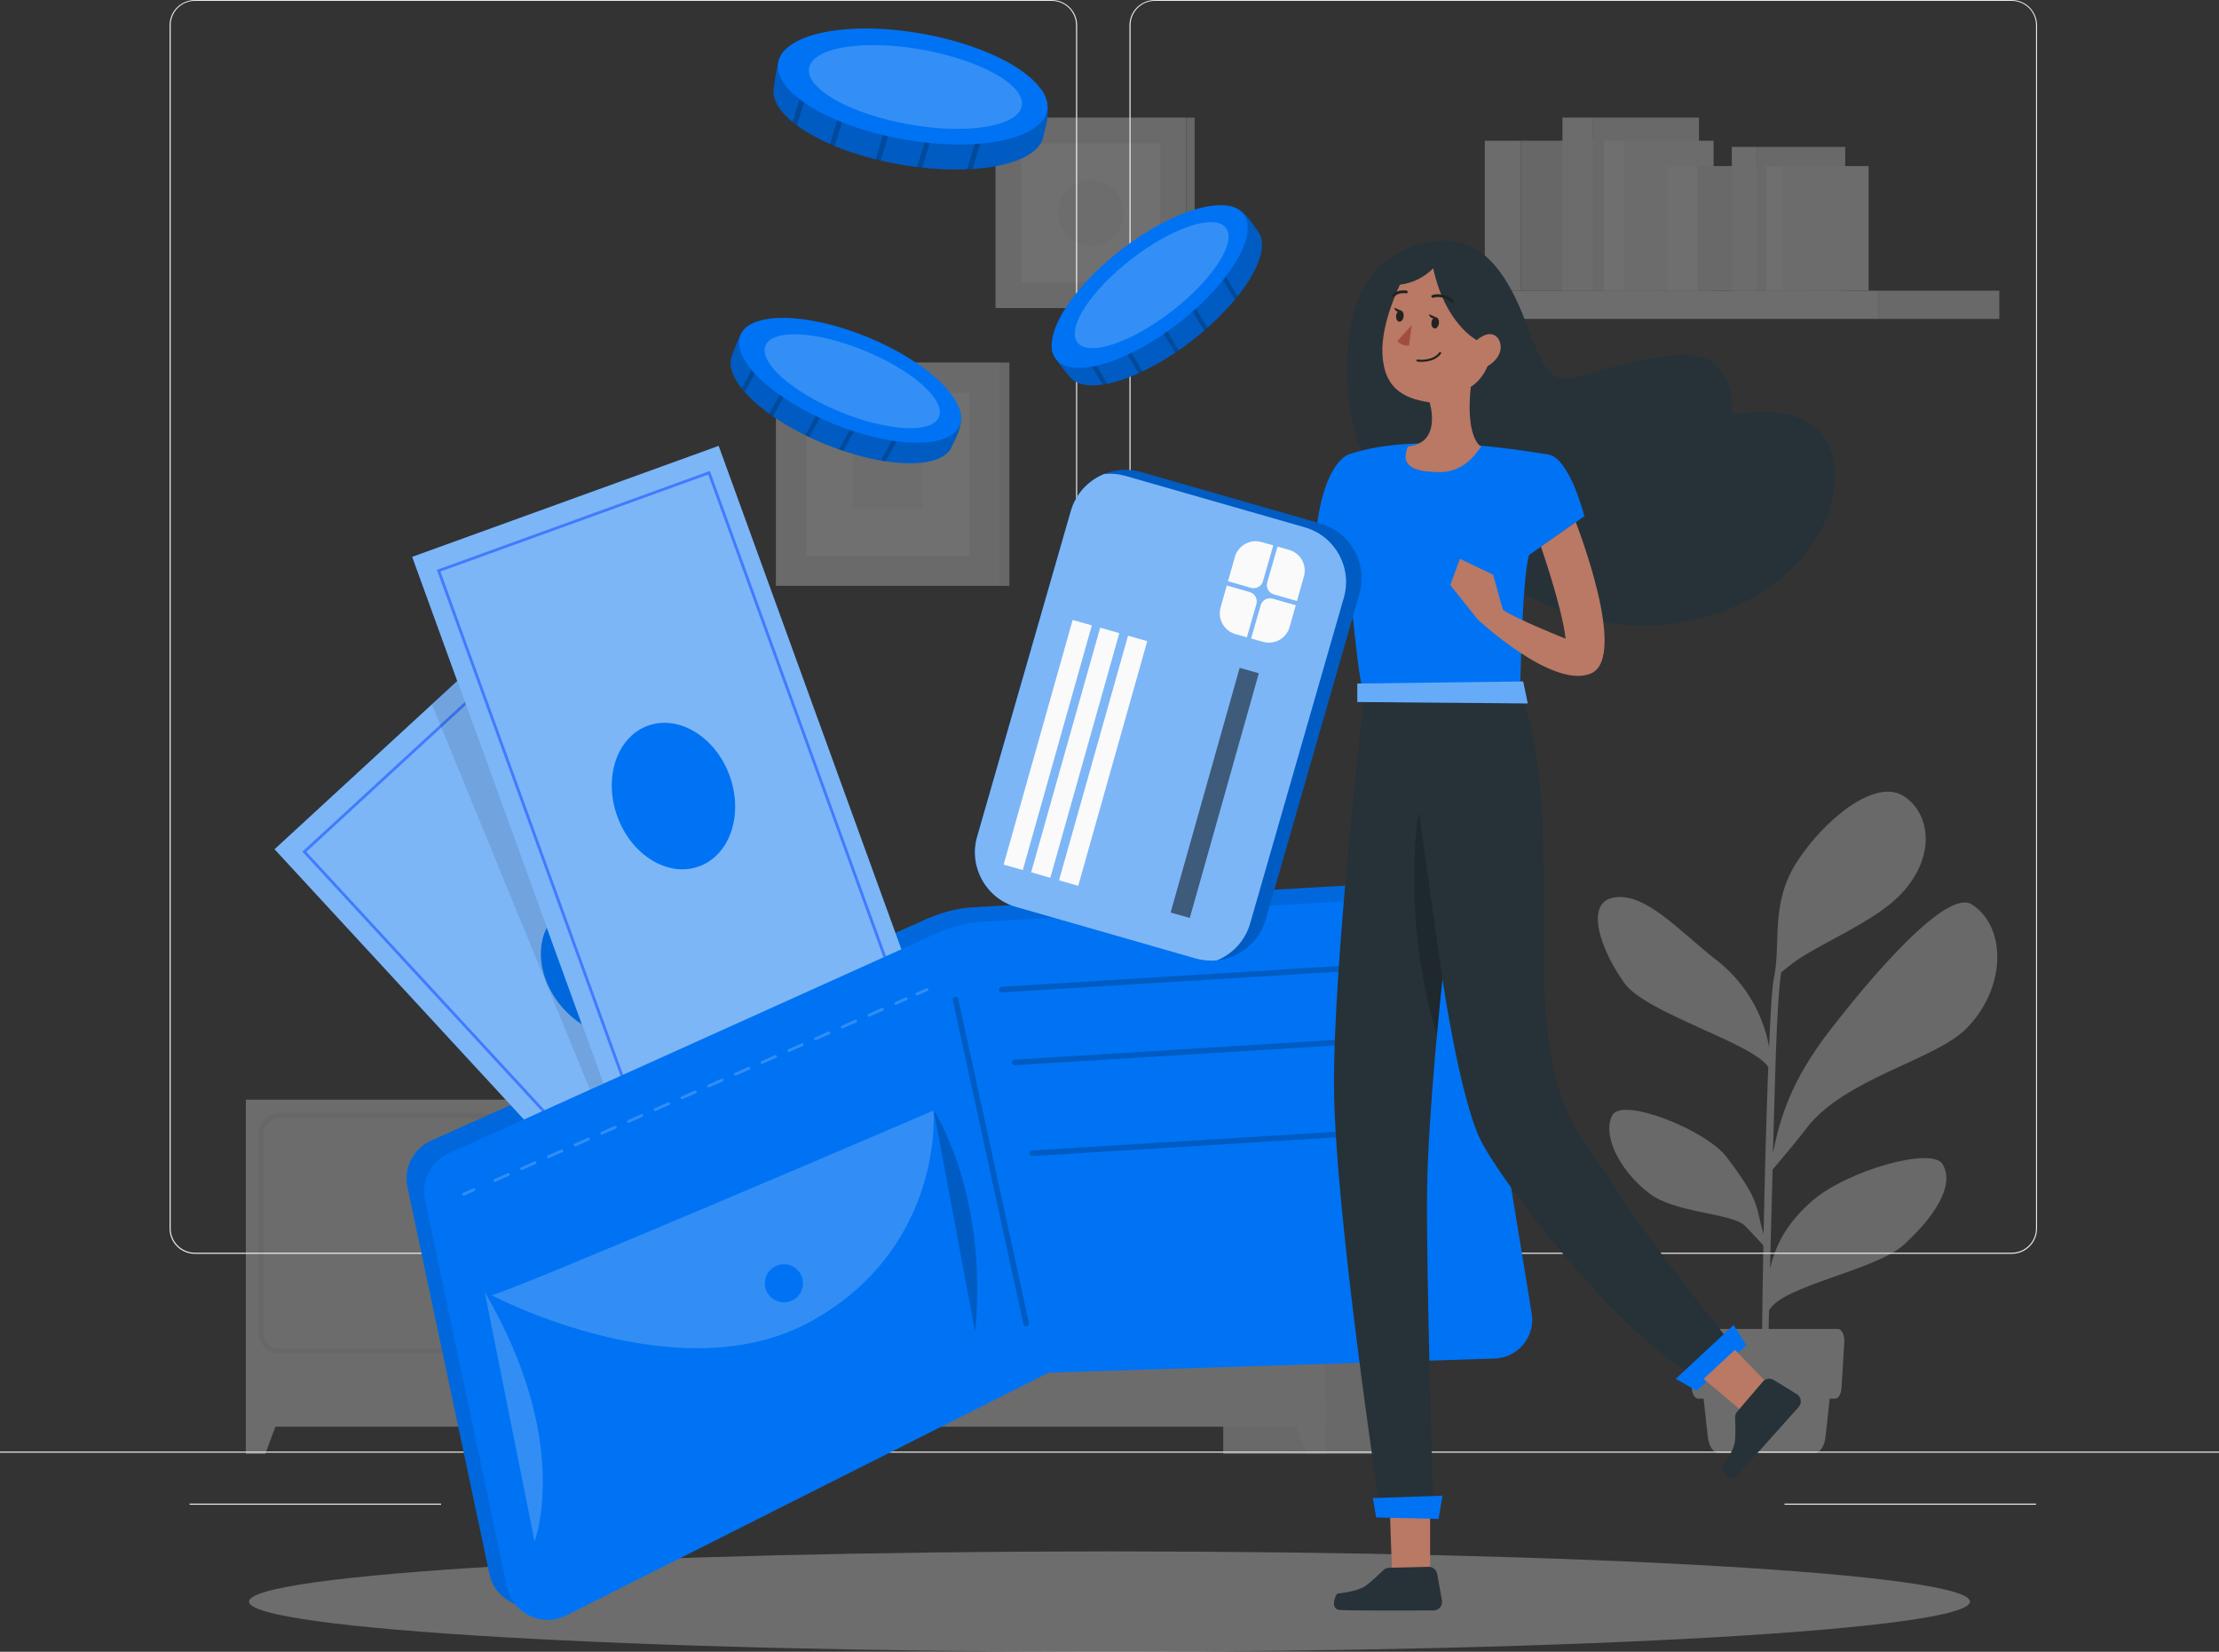 <svg width="790" height="588" viewBox="0 0 790 588" fill="none" xmlns="http://www.w3.org/2000/svg">
<rect x="0" y="0" width="790" height="588" fill="#333333" stroke="none"/>
<g clip-path="url(#clip0_3_4616)">
<path d="M790 516.725H0V517.12H790V516.725Z" fill="#EBEBEB"/>
<path d="M273.687 526.795H237.063V527.189H273.687V526.795Z" fill="#EBEBEB"/>
<path d="M724.856 535.254H635.318V535.649H724.856V535.254Z" fill="#EBEBEB"/>
<path d="M157.036 535.254H67.498V535.649H157.036V535.254Z" fill="#EBEBEB"/>
<path d="M374.46 446.335H69.378C64.401 446.335 60.372 442.294 60.372 437.323V8.933C60.419 3.993 64.432 0.016 69.378 0H374.46C379.437 0 383.482 4.04 383.482 9.012V437.323C383.482 442.294 379.437 446.335 374.46 446.335ZM69.378 0.316C64.622 0.316 60.767 4.182 60.767 8.933V437.323C60.767 442.073 64.622 445.924 69.378 445.94H374.46C379.216 445.94 383.071 442.073 383.087 437.323V8.933C383.087 4.182 379.216 0.331 374.46 0.316H69.378Z" fill="#EBEBEB"/>
<path d="M716.23 446.335H411.132C406.155 446.335 402.126 442.294 402.11 437.323V8.933C402.157 3.993 406.186 0.016 411.132 0H716.23C721.175 0.016 725.172 3.993 725.22 8.933V437.323C725.22 442.294 721.207 446.319 716.23 446.335ZM411.132 0.316C406.376 0.316 402.521 4.182 402.505 8.933V437.323C402.505 442.073 406.376 445.924 411.132 445.94H716.23C720.985 445.94 724.841 442.073 724.856 437.323V8.933C724.856 4.182 720.985 0.331 716.23 0.316H411.132Z" fill="#EBEBEB"/>
<g opacity="0.3">
<path d="M497.811 391.458H461.329V517.578H497.811V391.458Z" fill="#E6E6E6"/>
<path d="M471.978 391.458H435.496V517.578H471.978V391.458Z" fill="#E6E6E6"/>
<path d="M465.057 517.578H471.978V497.881H457.773L465.057 517.578Z" fill="#F0F0F0"/>
<path d="M288.587 391.458H252.105V517.578H288.587V391.458Z" fill="#E6E6E6"/>
<path d="M471.994 391.458H282.552V507.887H471.994V391.458Z" fill="#F0F0F0"/>
<path d="M460.191 481.688H385.994C382.012 481.688 378.789 478.452 378.773 474.475V403.595C378.773 399.618 382.012 396.398 385.994 396.382H460.175C464.157 396.382 467.38 399.618 467.396 403.595V474.475C467.396 478.452 464.172 481.672 460.191 481.688ZM385.994 398.008C382.897 398.008 380.385 400.517 380.369 403.611V474.491C380.338 477.584 382.818 480.125 385.931 480.173C385.947 480.173 385.978 480.173 385.994 480.173H460.175C463.272 480.204 465.816 477.711 465.847 474.601C465.847 474.57 465.847 474.522 465.847 474.491V403.611C465.847 400.517 463.319 398.008 460.222 398.008H385.994Z" fill="#E0E0E0"/>
<path d="M368.519 481.688H294.338C290.357 481.688 287.133 478.452 287.118 474.475V403.595C287.118 399.618 290.357 396.398 294.338 396.382H368.519C372.501 396.382 375.74 399.602 375.74 403.595V474.475C375.74 478.452 372.517 481.688 368.519 481.688ZM294.338 398.008C291.241 398.008 288.729 400.517 288.729 403.611V474.491C288.729 477.584 291.241 480.094 294.338 480.094H368.519C371.616 480.094 374.128 477.584 374.144 474.491V403.611C374.144 400.517 371.616 398.008 368.519 398.008H294.338Z" fill="#E0E0E0"/>
<path d="M361.631 418.794C357.775 418.794 354.647 415.685 354.647 411.849C354.647 407.998 357.76 404.873 361.599 404.873C365.454 404.873 368.583 407.983 368.583 411.818V411.849C368.583 415.685 365.47 418.794 361.631 418.794Z" fill="#FAFAFA"/>
<path d="M392.883 418.794C389.028 418.825 385.9 415.716 385.868 411.881C385.836 408.03 388.949 404.889 392.788 404.873C396.644 404.842 399.772 407.951 399.804 411.786C399.804 411.818 399.804 411.865 399.804 411.897C399.772 415.7 396.691 418.778 392.883 418.794Z" fill="#FAFAFA"/>
<path d="M289.472 517.578H282.552V497.881H296.74L289.472 517.578Z" fill="#F0F0F0"/>
<path d="M276.974 391.458H240.492V517.578H276.974V391.458Z" fill="#E6E6E6"/>
<path d="M270.038 517.578H276.974V497.881H262.77L270.038 517.578Z" fill="#F0F0F0"/>
<path d="M276.974 391.458H87.532V507.887H276.974V391.458Z" fill="#F0F0F0"/>
<path d="M265.171 481.688H190.975C186.993 481.688 183.754 478.468 183.738 474.475V403.595C183.738 399.618 186.977 396.382 190.975 396.382H265.156C269.137 396.382 272.36 399.618 272.376 403.595V474.475C272.376 478.452 269.153 481.672 265.171 481.688ZM190.975 398.008C187.878 398.008 185.366 400.517 185.35 403.611V474.491C185.318 477.584 187.799 480.125 190.911 480.173C190.927 480.173 190.959 480.173 190.975 480.173H265.156C268.252 480.204 270.796 477.711 270.828 474.601C270.828 474.57 270.828 474.522 270.828 474.491V403.611C270.828 400.517 268.316 398.024 265.219 398.008H190.975Z" fill="#E0E0E0"/>
<path d="M173.5 481.688H99.319C95.338 481.688 92.099 478.452 92.099 474.475V403.595C92.099 399.618 95.338 396.382 99.319 396.382H173.5C177.482 396.382 180.705 399.618 180.721 403.595V474.475C180.721 478.452 177.482 481.672 173.5 481.688ZM99.335 398.008C96.238 398.008 93.726 400.517 93.71 403.611V474.491C93.679 477.584 96.159 480.125 99.272 480.173C99.288 480.173 99.319 480.173 99.335 480.173H173.516C176.613 480.173 179.125 477.663 179.141 474.57V403.611C179.141 400.517 176.613 398.008 173.516 398.008H99.335Z" fill="#E0E0E0"/>
<path d="M166.627 418.794C162.772 418.794 159.644 415.685 159.644 411.849C159.644 407.998 162.756 404.873 166.596 404.873C170.451 404.873 173.579 407.983 173.579 411.818V411.849C173.579 415.685 170.467 418.794 166.627 418.794Z" fill="#FAFAFA"/>
<path d="M197.879 418.794C194.024 418.825 190.88 415.716 190.864 411.881C190.832 408.03 193.945 404.889 197.784 404.873C201.64 404.842 204.768 407.951 204.8 411.786C204.8 411.818 204.8 411.865 204.8 411.897C204.768 415.7 201.687 418.778 197.879 418.794Z" fill="#FAFAFA"/>
<path d="M94.453 517.578H87.532V497.881H101.721L94.453 517.578Z" fill="#F0F0F0"/>
<path d="M422.303 41.856H354.426V109.658H422.303V41.856Z" fill="#EBEBEB"/>
<path d="M425.32 41.871H422.318V109.674H425.32V41.871Z" fill="#E0E0E0"/>
<path d="M413.123 51.057H363.637V100.488H413.123V51.057Z" fill="white"/>
<path d="M396.659 84.027C392.093 88.588 384.667 88.588 380.1 84.027C375.534 79.466 375.534 72.048 380.1 67.487C384.667 62.926 392.093 62.926 396.659 67.487C401.225 72.048 401.225 79.466 396.659 84.027Z" fill="#F5F5F5"/>
<path d="M355.816 129.039H276.231V208.537H355.816V129.039Z" fill="#EBEBEB"/>
<path d="M359.339 129.055H355.816V208.553H359.339V129.055Z" fill="#E0E0E0"/>
<path d="M345.041 139.819H287.023V197.773H345.041V139.819Z" fill="white"/>
<path d="M328.387 156.422H303.645V181.138H328.387V156.422Z" fill="#F5F5F5"/>
<path d="M711.79 103.471H668.704V113.525H711.79V103.471Z" fill="#E6E6E6"/>
<path d="M668.703 103.471H490.353V113.525H668.703V103.471Z" fill="#F5F5F5"/>
<path d="M591.694 50.094H541.482V103.487H591.694V50.094Z" fill="#E0E0E0"/>
<path d="M541.482 50.094H528.621V103.487H541.482V50.094Z" fill="#F0F0F0"/>
<path d="M604.856 41.856H567.141V103.471H604.856V41.856Z" fill="#E6E6E6"/>
<path d="M567.157 41.856H556.255V103.471H567.157V41.856Z" fill="#F0F0F0"/>
<path d="M610.07 50.094H578.264V103.487H610.07V50.094Z" fill="#F0F0F0"/>
<path d="M578.264 50.094H570.996V103.487H578.264V50.094Z" fill="#FAFAFA"/>
<path d="M645.999 59.122H604.287V103.471H645.999V59.122Z" fill="#E6E6E6"/>
<path d="M604.287 59.122H593.606V103.471H604.287V59.122Z" fill="#FAFAFA"/>
<path d="M656.932 52.288H625.601V103.487H656.932V52.288Z" fill="#E6E6E6"/>
<path d="M625.601 52.288H616.548V103.487H625.601V52.288Z" fill="#F0F0F0"/>
<path d="M665.259 59.122H634.828V103.471H665.259V59.122Z" fill="#F0F0F0"/>
<path d="M634.828 59.122H628.792V103.471H634.828V59.122Z" fill="#FAFAFA"/>
<path d="M643.202 401.543C656.696 383.914 688.817 377.364 699.924 366.269C714.46 351.702 714.381 329.843 702.01 321.951C691.266 315.101 655.621 361.439 651.608 366.616C637.783 384.419 633.801 397.645 631.194 410.445C631.479 399.57 631.779 389.564 632.016 381.862C632.774 356.705 633.707 348.624 634.133 346.146C635.666 344.915 637.388 343.51 638.399 342.753C647.026 336.329 666.144 328.675 675.719 319.347C689.67 305.711 687.427 289.391 677.631 283.315C667.408 276.97 649.301 291.98 639.695 306.863C630.088 321.746 634.196 335.998 631.51 348.277C630.942 350.707 630.357 359.909 629.82 372.677C627.545 360.098 620.593 348.845 610.338 341.19C597.098 330.632 585.675 317.8 574.773 319.457C563.871 321.115 569.796 338.113 578.359 350.044C586.038 360.666 623.942 371.272 629.52 379.81C628.856 397.108 628.271 419.031 627.861 439.453C624.859 428.91 626.928 428.027 614.683 411.849C607.4 402.254 577.553 390.369 574.014 396.998C570.475 403.627 575.863 416.063 587.128 424.791C596.213 431.83 616.295 431.814 621.051 436.186C622.141 437.196 625.728 441.111 627.797 443.367C627.308 468.273 627.086 490.274 627.339 497.77L629.283 497.849C629.188 495.924 629.425 483.25 629.804 466.473C634.702 457.54 667.677 452.332 677.852 443.052C688.501 433.345 696.148 422.013 691.598 414.422C687.79 408.093 657.817 416.695 645.525 427.19C637.404 434.166 632.443 441.631 630.167 451.638C630.436 440.211 630.768 427.948 631.068 416.363C633.517 413.507 639.142 406.846 643.202 401.575V401.543Z" fill="#E6E6E6"/>
<path d="M646.078 517.246H611.855C609.975 517.246 608.364 514.816 608 511.438L605.567 489.327H652.351L649.918 511.438C649.538 514.831 647.943 517.246 646.062 517.246H646.078Z" fill="#F0F0F0"/>
<path d="M653.33 497.881H604.571C603.402 497.881 602.423 496.271 602.296 494.125L601.301 477.774C601.143 475.264 602.201 473.07 603.576 473.07H654.326C655.684 473.07 656.759 475.264 656.601 477.774L655.605 494.125C655.479 496.271 654.499 497.881 653.33 497.881Z" fill="#F0F0F0"/>
</g>
<path opacity="0.3" d="M395 588C564.19 588 701.346 580.001 701.346 570.134C701.346 560.267 564.19 552.268 395 552.268C225.81 552.268 88.654 560.267 88.654 570.134C88.654 580.001 225.81 588 395 588Z" fill="#F5F5F5"/>
<path d="M338.894 158.9C335.402 167.375 314.847 166.807 293.295 157.922C271.744 149.036 257.113 134.974 260.621 126.514C261.427 124.557 263.686 117.218 266.119 116.192C274.146 112.815 289.424 120.422 305.967 127.24C321.372 133.585 338.973 137.672 341.707 146.021C343.366 151.088 339.89 156.47 338.894 158.884V158.9Z" fill="#0073F4"/>
<path opacity="0.2" d="M341.722 146.037C343.034 152.682 340.142 155.87 338.894 158.9C337.599 162.025 333.996 163.919 328.893 164.614C328.277 164.708 327.629 164.771 326.965 164.819C323.537 165.071 319.571 164.866 315.242 164.203C314.689 164.14 314.136 164.03 313.567 163.935C309.332 163.209 304.814 162.041 300.153 160.494C299.647 160.321 299.141 160.147 298.636 159.958C296.866 159.342 295.065 158.663 293.28 157.922C291.494 157.196 289.756 156.407 288.066 155.602C287.576 155.381 287.102 155.144 286.628 154.907C282.378 152.808 278.538 150.52 275.141 148.184C274.699 147.884 274.272 147.568 273.846 147.284C270.306 144.712 267.336 142.076 265.092 139.472C264.697 139.03 264.35 138.604 264.002 138.162C260.605 133.853 259.262 129.765 260.605 126.498C261.474 124.383 263.386 117.202 266.088 116.176C268.79 115.166 272.281 115.308 276.326 116.161C276.848 116.271 277.385 116.397 277.922 116.539C285.901 118.56 295.776 123.058 305.935 127.24C317.928 132.18 332.1 137.309 339.036 143.228C339.463 143.591 339.858 143.954 340.221 144.333C340.79 144.901 341.264 145.453 341.691 146.022L341.722 146.037Z" fill="black"/>
<g opacity="0.2">
<path d="M278.68 115.229L277.953 116.555L265.124 139.487C264.729 139.046 264.381 138.619 264.034 138.177L276.358 116.176L277.306 114.472L278.68 115.229Z" fill="black"/>
</g>
<g opacity="0.2">
<path d="M288.382 124.573L275.157 148.199C274.715 147.9 274.288 147.584 273.861 147.3L287.007 123.799L288.382 124.589V124.573Z" fill="black"/>
</g>
<g opacity="0.2">
<path d="M312.698 138.146L300.184 160.51C299.679 160.336 299.173 160.163 298.667 159.973L311.323 137.373L312.714 138.146H312.698Z" fill="black"/>
</g>
<g opacity="0.2">
<path d="M301.385 131.833L288.081 155.617C287.592 155.396 287.118 155.16 286.644 154.923L299.995 131.06L301.385 131.833Z" fill="black"/>
</g>
<g opacity="0.2">
<path d="M327.439 142.47L315.257 164.219C314.704 164.156 314.151 164.045 313.583 163.951L326.049 141.681L327.439 142.455V142.47Z" fill="black"/>
</g>
<path d="M341.628 151.451C338.136 159.926 317.833 159.595 296.282 150.709C274.73 141.839 260.1 127.761 263.607 119.301C267.099 110.826 287.402 111.158 308.953 120.043C330.504 128.913 345.135 142.991 341.628 151.451Z" fill="#0073F4"/>
<path opacity="0.2" d="M334.297 148.436C331.832 154.418 316 153.581 298.952 146.558C281.904 139.535 270.085 128.992 272.55 122.995C275.015 117.013 290.847 117.849 307.895 124.873C324.943 131.896 336.761 142.439 334.297 148.436Z" fill="white"/>
<path d="M447.788 82.291C453.397 89.535 442.685 107.054 424.262 121.322C405.839 135.573 386.342 141.255 380.733 134.011C379.437 132.338 374.192 126.719 374.508 124.115C375.566 115.482 389.771 106.028 403.927 95.075C417.105 84.879 429.397 71.653 438.024 73.437C443.254 74.526 446.192 80.208 447.788 82.275V82.291Z" fill="#0073F4"/>
<path opacity="0.2" d="M438.024 73.453C444.439 75.631 445.782 79.703 447.788 82.291C449.858 84.958 449.716 89.03 447.788 93.796C447.567 94.38 447.298 94.964 447.014 95.564C445.529 98.658 443.38 102.004 440.662 105.413C440.33 105.855 439.967 106.281 439.604 106.723C436.87 110.021 433.6 113.367 429.934 116.634C429.539 116.981 429.128 117.344 428.717 117.692C427.295 118.907 425.826 120.138 424.278 121.322C422.761 122.505 421.212 123.626 419.68 124.683C419.237 124.999 418.795 125.283 418.369 125.583C414.434 128.219 410.532 130.428 406.803 132.196C406.313 132.433 405.839 132.638 405.365 132.859C401.383 134.642 397.592 135.905 394.242 136.568C393.673 136.694 393.12 136.789 392.567 136.867C387.132 137.672 382.913 136.804 380.749 134.011C379.342 132.212 374.065 126.988 374.508 124.131C374.966 121.274 376.83 118.323 379.58 115.261C379.943 114.866 380.306 114.456 380.701 114.061C386.421 108.159 395.237 101.83 403.927 95.106C414.181 87.184 425.684 77.446 434.279 74.368C434.8 74.179 435.322 74.021 435.827 73.879C436.602 73.674 437.313 73.532 438.024 73.453Z" fill="black"/>
<g opacity="0.2">
<path d="M379.911 112.752L380.685 114.046L394.21 136.568C393.641 136.694 393.088 136.789 392.535 136.868L379.563 115.245L378.552 113.572L379.895 112.752H379.911Z" fill="black"/>
</g>
<g opacity="0.2">
<path d="M392.852 108.995L406.787 132.196C406.297 132.433 405.823 132.638 405.349 132.859L391.477 109.784L392.836 108.979L392.852 108.995Z" fill="black"/>
</g>
<g opacity="0.2">
<path d="M416.725 94.68L429.918 116.65C429.523 116.997 429.113 117.36 428.702 117.707L415.367 95.501L416.725 94.68Z" fill="black"/>
</g>
<g opacity="0.2">
<path d="M405.634 101.341L419.664 124.699C419.222 125.015 418.779 125.299 418.353 125.599L404.275 102.161L405.634 101.341Z" fill="black"/>
</g>
<g opacity="0.2">
<path d="M427.817 84.043L440.646 105.428C440.315 105.87 439.951 106.296 439.588 106.738L426.458 84.864L427.817 84.043Z" fill="black"/>
</g>
<path d="M419.479 115.124C437.906 100.868 448.29 83.439 442.674 76.196C437.059 68.954 417.568 74.64 399.142 88.897C380.715 103.153 370.33 120.582 375.946 127.825C381.562 135.067 401.053 129.381 419.479 115.124Z" fill="#0073F4"/>
<path opacity="0.2" d="M436.412 81.076C440.378 86.189 431.782 99.494 417.199 110.763C402.616 122.048 387.574 127.035 383.608 121.921C379.642 116.808 388.238 103.503 402.821 92.234C417.404 80.949 432.446 75.962 436.412 81.076Z" fill="white"/>
<path d="M371.521 48.358C369.673 58.743 346.415 63.147 319.982 58.459C293.564 53.756 273.64 41.524 275.489 31.139C275.916 28.724 276.658 19.933 279.139 18.182C287.339 12.405 306.394 17.219 326.697 20.833C345.594 24.195 366.402 24.463 371.537 33.191C374.65 38.494 372.059 45.391 371.537 48.358H371.521Z" fill="#0073F4"/>
<path opacity="0.2" d="M371.521 33.191C374.634 40.341 372.169 44.633 371.506 48.358C370.826 52.193 367.24 55.208 361.662 57.244C360.998 57.512 360.288 57.733 359.545 57.954C355.753 59.075 351.234 59.832 346.21 60.148C345.562 60.211 344.93 60.227 344.266 60.258C339.337 60.479 333.965 60.258 328.34 59.674C327.74 59.611 327.108 59.532 326.491 59.453C324.358 59.185 322.162 58.869 319.966 58.475C317.786 58.096 315.637 57.638 313.535 57.149C312.935 57.023 312.335 56.865 311.75 56.723C306.457 55.397 301.559 53.787 297.167 51.972C296.582 51.736 296.045 51.499 295.492 51.278C290.894 49.258 286.881 47.001 283.721 44.649C283.168 44.255 282.662 43.86 282.172 43.45C277.29 39.441 274.778 35.164 275.489 31.171C275.947 28.582 276.326 20.028 279.123 18.213C281.92 16.398 285.885 15.704 290.625 15.688C291.242 15.688 291.874 15.688 292.521 15.72C301.986 16.035 314.215 18.671 326.665 20.881C341.359 23.5 358.565 25.773 367.84 30.729C368.409 31.029 368.946 31.344 369.452 31.676C370.226 32.165 370.905 32.67 371.521 33.223V33.191Z" fill="black"/>
<g opacity="0.2">
<path d="M293.027 14.015L292.521 15.672L283.721 44.618C283.168 44.223 282.662 43.828 282.172 43.418L290.625 15.641L291.273 13.494L293.011 14.015H293.027Z" fill="black"/>
</g>
<g opacity="0.2">
<path d="M306.236 22.143L297.166 51.957C296.582 51.72 296.045 51.483 295.492 51.262L304.498 21.607L306.236 22.143Z" fill="black"/>
</g>
<g opacity="0.2">
<path d="M336.935 31.439L328.355 59.674C327.755 59.611 327.123 59.532 326.507 59.453L335.181 30.918L336.935 31.455V31.439Z" fill="black"/>
</g>
<g opacity="0.2">
<path d="M322.668 27.115L313.551 57.133C312.951 57.007 312.35 56.849 311.766 56.707L320.914 26.578L322.668 27.115Z" fill="black"/>
</g>
<g opacity="0.2">
<path d="M354.584 32.67L346.226 60.132C345.578 60.195 344.946 60.211 344.282 60.242L352.83 32.133L354.584 32.67Z" fill="black"/>
</g>
<path d="M372.753 39.298C374.603 28.914 354.679 16.688 328.253 11.991C301.827 7.293 278.904 11.903 277.054 22.287C275.205 32.671 295.128 44.897 321.554 49.594C347.981 54.291 370.903 49.682 372.753 39.298Z" fill="#0073F4"/>
<path opacity="0.2" d="M363.763 37.705C362.452 45.044 344.44 47.979 323.537 44.255C302.633 40.53 286.738 31.581 288.05 24.226C289.361 16.872 307.373 13.952 328.277 17.677C349.18 21.401 365.075 30.366 363.763 37.705Z" fill="white"/>
<path d="M509.455 313.492L346.858 322.946C341.091 323.277 335.434 324.666 330.173 327.017L153.56 405.994C147.146 408.866 143.606 415.732 145.044 422.503L174.258 560.349C176.265 569.803 186.819 574.79 195.588 570.418L369.91 483.487L530.864 478.058C539.317 477.774 545.637 470.214 544.294 461.991L522.743 329.985C521.637 323.166 516.455 313.302 509.44 313.507L509.455 313.492Z" fill="#0073F4"/>
<path opacity="0.1" d="M509.455 313.492L346.858 322.946C341.091 323.277 335.434 324.666 330.173 327.017L153.56 405.994C147.146 408.866 143.606 415.732 145.044 422.503L174.258 560.349C176.265 569.803 186.819 574.79 195.588 570.418L369.91 483.487L530.864 478.058C539.317 477.774 545.637 470.214 544.294 461.991L522.743 329.985C521.637 323.166 516.455 313.302 509.44 313.507L509.455 313.492Z" fill="black"/>
<path d="M183.077 223.727L97.748 302.297L250.874 468.231L336.203 389.66L183.077 223.727Z" fill="#0073F4"/>
<path opacity="0.5" d="M336.193 389.675L250.857 468.241L97.755 302.318L153.75 250.756L183.091 223.736L187.973 229.039L336.193 389.675Z" fill="#FAFAFA"/>
<path d="M183.641 233.871L108.349 303.199L251.58 458.41L326.871 389.082L183.641 233.871Z" stroke="#407BFF" stroke-miterlimit="10"/>
<path d="M234.536 364.516C243.172 356.564 242.08 341.348 232.096 330.529C222.113 319.711 207.019 317.387 198.383 325.339C189.747 333.291 190.839 348.508 200.823 359.326C210.806 370.144 225.9 372.468 234.536 364.516Z" fill="#0073F4"/>
<path opacity="0.1" d="M249.956 400.896L219.636 411.36L153.75 250.755L183.091 223.735L187.973 229.038L249.956 400.896Z" fill="black"/>
<path d="M255.851 158.725L146.75 198.24L223.762 410.401L332.862 370.886L255.851 158.725Z" fill="#0073F4"/>
<path opacity="0.5" d="M255.851 158.725L146.75 198.24L223.762 410.401L332.862 370.886L255.851 158.725Z" fill="#FAFAFA"/>
<path d="M252.438 168.292L156.171 203.159L228.206 401.61L324.473 366.743L252.438 168.292Z" stroke="#407BFF" stroke-miterlimit="10"/>
<path d="M248.855 308.427C259.897 304.428 264.778 289.973 259.757 276.14C254.736 262.308 241.715 254.337 230.673 258.336C219.631 262.335 214.75 276.791 219.771 290.623C224.792 304.455 237.813 312.427 248.855 308.427Z" fill="#0073F4"/>
<path d="M510.514 319.094L350.144 328.122C344.456 328.438 338.878 329.811 333.696 332.147L159.675 410.618C153.355 413.475 149.879 420.325 151.316 427.095L180.499 564.957C182.506 574.411 192.934 579.414 201.576 575.074L373.322 488.632L532.096 483.613C540.439 483.345 546.648 475.817 545.305 467.594L523.707 335.603C522.585 328.785 517.466 318.905 510.545 319.094H510.514Z" fill="#0073F4"/>
<path opacity="0.2" d="M356.669 352.27L494.272 343.81" stroke="black" stroke-width="2" stroke-linecap="round" stroke-linejoin="round"/>
<path opacity="0.2" d="M340.19 355.821L365.328 471.161" stroke="black" stroke-width="2" stroke-linecap="round" stroke-linejoin="round"/>
<path opacity="0.2" d="M172.583 459.955L190.311 548.685C190.311 548.685 203.899 513.474 172.583 459.955Z" fill="#FAFAFA"/>
<path opacity="0.2" d="M174.906 460.997C175.507 462.622 332.353 395.341 332.353 395.341C332.353 395.341 336.319 443.699 289.124 470.151C241.93 496.602 174.906 460.997 174.906 460.997Z" fill="#FAFAFA"/>
<path d="M279.091 463.617C282.844 463.617 285.885 460.578 285.885 456.83C285.885 453.082 282.844 450.043 279.091 450.043C275.339 450.043 272.297 453.082 272.297 456.83C272.297 460.578 275.339 463.617 279.091 463.617Z" fill="#0073F4"/>
<path opacity="0.2" d="M332.448 395.341C332.448 395.341 351.898 424.57 347.189 474.396L332.448 395.341Z" fill="black"/>
<g opacity="0.2">
<path d="M165.079 425.107L168.697 423.513" stroke="#FAFAFA" stroke-linecap="round" stroke-linejoin="round"/>
<path d="M176.202 420.198L322.668 355.521" stroke="#FAFAFA" stroke-linecap="round" stroke-linejoin="round" stroke-dasharray="5.2 5.2"/>
<path d="M326.428 353.864L330.031 352.27" stroke="#FAFAFA" stroke-linecap="round" stroke-linejoin="round"/>
</g>
<path opacity="0.2" d="M361.283 378.201L498.885 369.725" stroke="black" stroke-width="2" stroke-linecap="round" stroke-linejoin="round"/>
<path opacity="0.2" d="M367.476 410.539L505.078 402.064" stroke="black" stroke-width="2" stroke-linecap="round" stroke-linejoin="round"/>
<path d="M474.916 180.807C474.916 180.807 471.456 217.628 457.757 220.8C444.059 223.972 432.493 218.275 432.493 218.275L421.354 209.72L415.919 228.644C415.919 228.644 421.86 236.709 434.263 231.122C434.263 231.122 456.367 240.86 468.612 231.122C480.857 221.384 484.76 194.727 484.76 194.727L474.916 180.807Z" fill="#B97964"/>
<path d="M485.929 162.972C485.929 162.972 476.37 146.7 480.715 117.202C485.06 87.704 509.819 84.011 519.378 86.174C528.937 88.336 536.758 97.49 543.267 114.93C549.777 132.385 552.178 136.931 563.033 133.9C573.888 130.87 602.77 121.322 610.812 129.781C618.854 138.241 616.247 147.789 616.247 147.789C616.247 147.789 656.427 138.02 652.951 173.815C649.475 209.61 591.489 243.022 536.331 207.653C481.173 172.3 485.945 162.956 485.945 162.956L485.929 162.972Z" fill="#263238"/>
<path d="M485.486 249.603C485.486 249.603 474.568 343.4 474.932 387.402C475.295 431.388 490.953 535.017 490.953 535.017H510.245C510.245 535.017 507.701 452.127 508.064 423.765C508.428 395.404 513.531 348.513 513.531 348.513C513.531 348.513 519.725 390.685 526.993 405.599C534.261 420.514 574.677 473.228 602.706 489.579L615.805 477.584C615.805 477.584 586.685 441.584 575.767 423.781C564.85 405.962 555.022 400.88 551.025 367.784C547.027 334.704 553.932 281.611 542.287 249.619H485.502L485.486 249.603Z" fill="#263238"/>
<path opacity="0.2" d="M513.516 348.498L505.126 289.044C505.126 289.044 498.506 324.792 511.556 368.431L513.516 348.498Z" fill="black"/>
<path d="M494.903 540.289L495.551 558.707L508.491 559.781L509.139 558.06V538.995L494.903 540.289Z" fill="#B97964"/>
<path d="M488.757 533.281L489.942 540.179L512.157 540.715L513.563 532.429L488.757 533.281Z" fill="#0073F4"/>
<path d="M596.592 490.842L617.179 471.666L621.714 478.894L604.034 495.056L596.592 490.842Z" fill="#0073F4"/>
<path d="M606.514 490.842L620.102 502.268L628.824 492.025L617.669 480.504L606.514 490.842Z" fill="#B97964"/>
<path d="M631.463 491.236L639.679 496.287C641.274 497.265 641.606 499.443 640.358 500.848C634.401 507.556 619.186 524.632 617.669 525.848C615.789 527.363 613.514 524.775 612.977 522.407C612.977 522.407 617.29 516.694 617.669 513.032C617.954 510.333 617.811 506.419 617.732 504.541C617.701 503.831 617.938 503.136 618.396 502.6L627.576 491.852C628.54 490.715 630.183 490.463 631.463 491.236Z" fill="#263238"/>
<path d="M511.651 560.254L513.358 569.739C513.69 571.586 512.283 573.275 510.403 573.291C501.413 573.322 478.535 573.401 476.623 573.07C474.237 572.675 474.664 569.266 476.07 567.277C476.07 567.277 483.211 566.678 486.182 564.515C488.378 562.921 491.206 560.207 492.565 558.897C493.071 558.392 493.75 558.123 494.461 558.092L508.602 557.76C510.087 557.729 511.383 558.77 511.651 560.238V560.254Z" fill="#263238"/>
<path d="M544.342 197.584L564.06 183.758C564.06 183.758 558.814 162.798 551.057 161.757C543.299 160.715 504.699 153.376 480.162 161.757C480.162 161.757 471.346 164.266 468.628 188.998L479.119 192.344C479.119 192.344 482.895 238.65 485.202 245.784H541.213C541.213 245.784 541.845 205.964 544.357 197.584H544.342Z" fill="#0073F4"/>
<path d="M548.592 194.601C548.592 194.601 556.049 215.907 557.392 227.365C557.392 227.365 539.633 220.311 535.035 217.059L531.575 204.591L519.757 198.925L516.328 208.268L526.061 220.484C526.061 220.484 552.794 245.484 566.367 239.755C579.939 234.026 560.995 185.889 560.995 185.889L548.592 194.585V194.601Z" fill="#B97964"/>
<path d="M498.427 101.309C498.427 101.309 491.601 114.961 492.17 126.041C492.739 137.12 498.285 141.681 508.965 143.244C508.965 143.244 513.516 157.464 501.571 158.884C500.67 158.995 500.339 162.609 500.418 163.193C500.734 165.497 503.009 166.76 505.079 167.297C507.291 167.881 509.645 167.975 511.936 168.054C517.055 168.228 521.274 166.16 524.671 162.388C524.939 162.104 527.325 159.026 527.325 159.026C527.325 159.026 521.637 156.201 523.628 137.704C523.628 137.704 527.467 135.573 529.6 130.318C529.6 130.318 533.297 128.471 534.151 124.778C535.004 121.085 531.733 115.971 525.761 121.085C525.761 121.085 514.527 115.403 510.245 95.501C510.245 95.501 505.837 100.473 498.443 101.325L498.427 101.309Z" fill="#B97964"/>
<path d="M501.634 123.01L502.613 115.719L497.447 121.432C497.447 121.432 499.09 123.31 501.65 123.01H501.634Z" fill="#A24E3F"/>
<path d="M504.636 128.345C504.636 128.345 510.087 129.181 512.71 125.678" stroke="#222221" stroke-width="0.75" stroke-linecap="round" stroke-linejoin="round"/>
<path d="M510.087 105.507C510.087 105.507 513.563 104.166 517.15 107.385" stroke="#222221" stroke-linecap="round" stroke-linejoin="round"/>
<path d="M500.655 103.929C500.655 103.929 497.558 103.44 496.088 105.239" stroke="#222221" stroke-linecap="round" stroke-linejoin="round"/>
<path d="M512.283 115.103C512.141 116.208 511.43 117.013 510.703 116.918C509.976 116.824 509.486 115.861 509.629 114.756C509.771 113.651 510.482 112.846 511.209 112.941C511.935 113.036 512.425 113.998 512.283 115.103Z" fill="#222221"/>
<path d="M499.706 112.688C499.564 113.793 498.853 114.598 498.126 114.503C497.4 114.409 496.91 113.446 497.052 112.341C497.194 111.236 497.905 110.431 498.632 110.526C499.359 110.621 499.849 111.584 499.706 112.688Z" fill="#222221"/>
<path d="M511.224 112.941L508.728 111.852C508.728 111.852 509.234 114.093 511.224 112.941Z" fill="#222221"/>
<path d="M498.837 110.605L496.341 109.516C496.341 109.516 496.846 111.757 498.837 110.605Z" fill="#222221"/>
<path d="M483.227 243.322V249.903L543.899 250.408L542.272 242.58L483.227 243.322Z" fill="#0073F4"/>
<path opacity="0.4" d="M483.227 243.322V249.903L543.899 250.408L542.272 242.58L483.227 243.322Z" fill="white"/>
<path d="M483.97 211.378L450.616 327.333C448.262 335.524 441.183 341.08 433.204 341.869C430.724 342.106 428.148 341.9 425.589 341.174L361.741 322.851C351.013 319.757 344.803 308.567 347.884 297.851L381.254 181.88C383.039 175.677 387.542 170.99 393.12 168.733C397.165 167.091 401.762 166.744 406.281 168.054L470.113 186.362C480.841 189.455 487.051 200.645 483.97 211.378Z" fill="#0073F4"/>
<path opacity="0.2" d="M483.97 211.378L450.616 327.333C448.262 335.524 441.183 341.08 433.204 341.869C430.724 342.106 428.148 341.9 425.589 341.174L361.741 322.851C351.013 319.757 344.803 308.567 347.884 297.851L381.254 181.88C383.039 175.677 387.542 170.99 393.12 168.733C397.165 167.091 401.762 166.744 406.281 168.054L470.113 186.362C480.841 189.455 487.051 200.645 483.97 211.378Z" fill="black"/>
<path d="M478.424 212.751L445.07 328.706C443.285 334.925 438.766 339.628 433.204 341.869C430.724 342.106 428.148 341.9 425.589 341.174L361.741 322.851C351.013 319.757 344.803 308.567 347.884 297.851L381.254 181.88C383.039 175.677 387.542 170.99 393.12 168.733C395.6 168.496 398.176 168.701 400.735 169.427L464.567 187.735C475.296 190.829 481.505 202.018 478.424 212.751Z" fill="#0073F4"/>
<path opacity="0.5" d="M478.424 212.751L445.07 328.706C443.285 334.925 438.766 339.628 433.204 341.869C430.724 342.106 428.148 341.9 425.589 341.174L361.741 322.851C351.013 319.757 344.803 308.567 347.884 297.851L381.254 181.88C383.039 175.677 387.542 170.99 393.12 168.733C395.6 168.496 398.176 168.701 400.735 169.427L464.567 187.735C475.296 190.829 481.505 202.018 478.424 212.751Z" fill="#FAFAFA"/>
<path d="M388.713 222.615L381.885 220.692L357.308 307.797L364.136 309.719L388.713 222.615Z" fill="#FAFAFA"/>
<path d="M373.938 312.482L367.113 310.509L391.682 223.436L398.492 225.393L373.938 312.482Z" fill="#FAFAFA"/>
<path d="M383.861 315.322L377.035 313.365L401.604 226.276L408.43 228.249L383.861 315.322Z" fill="#FAFAFA"/>
<path opacity="0.5" d="M448.163 239.664L441.335 237.742L416.758 324.846L423.587 326.769L448.163 239.664Z" fill="black"/>
<path d="M447.298 215.039L443.901 226.86L439.856 225.724C435.78 224.572 433.41 220.342 434.547 216.27L436.759 208.426L444.928 210.762C446.761 211.299 447.819 213.208 447.298 215.039Z" fill="#FAFAFA"/>
<path d="M445.355 209.247L437.186 206.911L439.635 198.262C440.773 194.19 445.023 191.823 449.099 192.959L453.302 194.143L449.636 206.88C449.115 208.726 447.203 209.784 445.355 209.247Z" fill="#FAFAFA"/>
<path d="M453.096 213.114L461.312 215.465L459.132 223.183C457.994 227.255 453.76 229.638 449.683 228.486L445.417 227.287L448.814 215.481C449.336 213.65 451.248 212.593 453.096 213.114Z" fill="#FAFAFA"/>
<path d="M464.22 205.175L461.739 213.95L453.523 211.599C451.69 211.062 450.632 209.152 451.153 207.321L454.818 194.585L458.911 195.737C462.987 196.873 465.357 201.103 464.22 205.175Z" fill="#FAFAFA"/>
</g>
<defs>
<clipPath id="clip0_3_4616">
<rect width="790" height="588" fill="white"/>
</clipPath>
</defs>
</svg>
